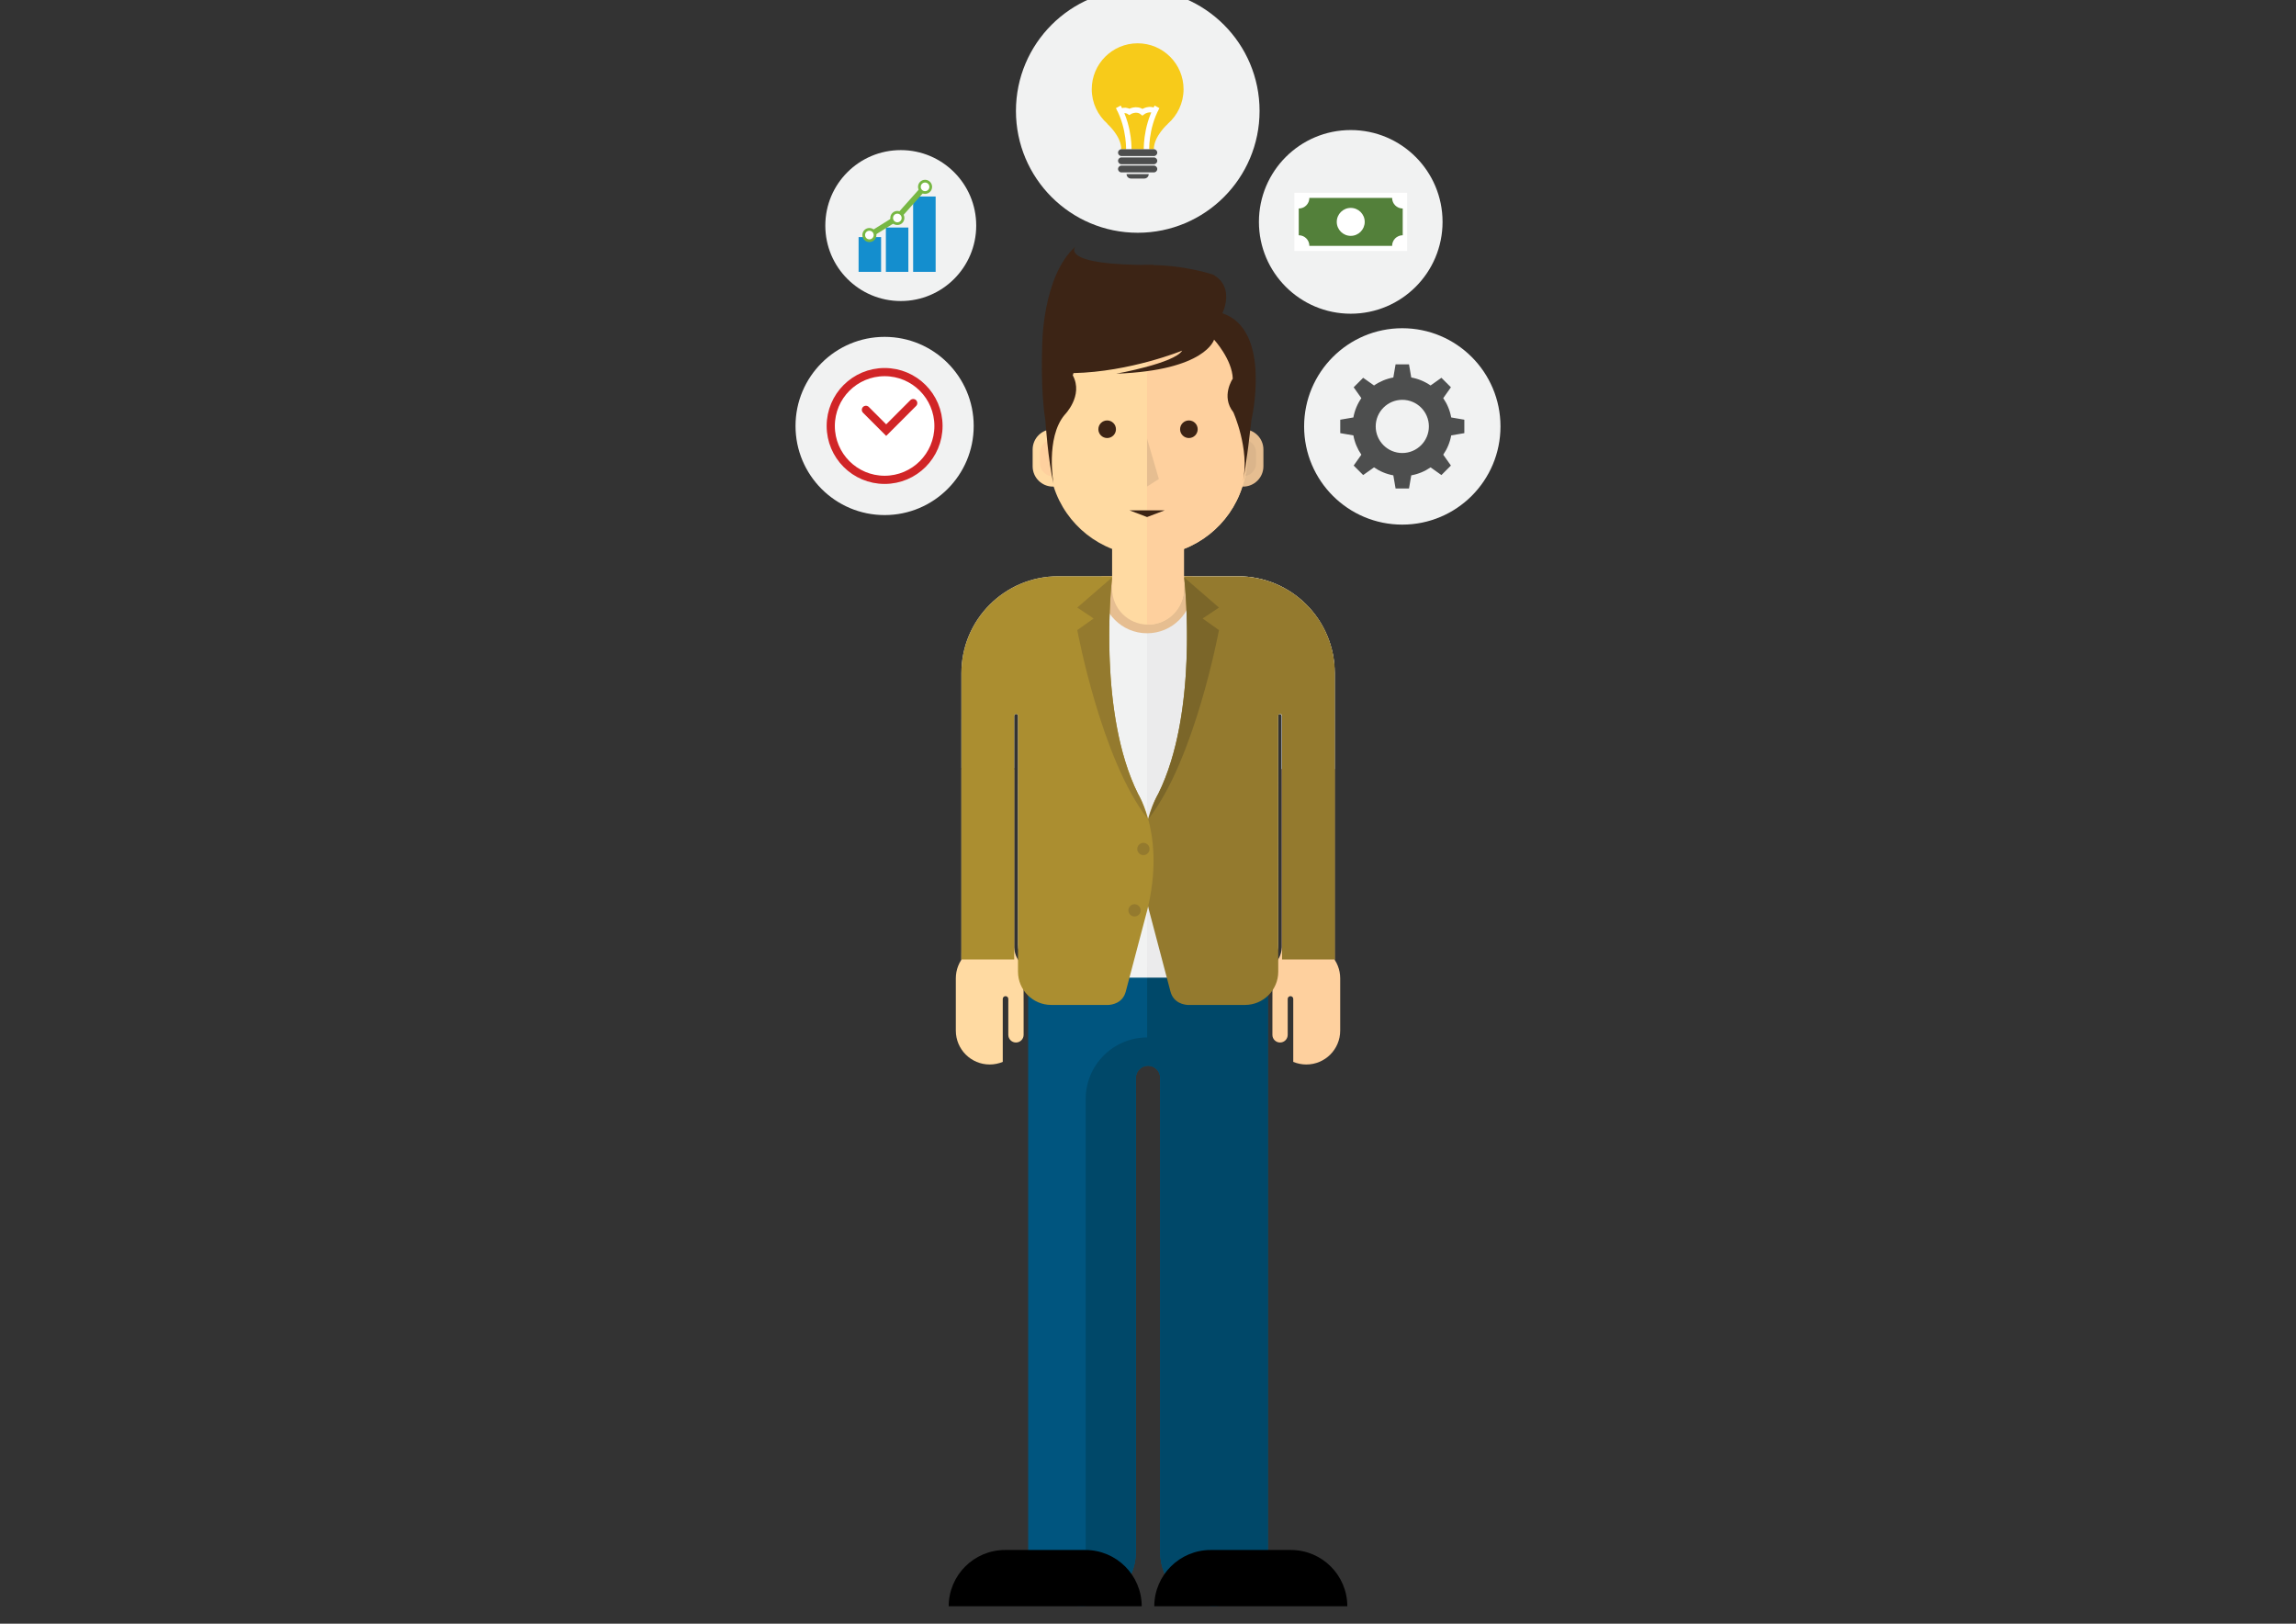 <?xml version="1.0" encoding="utf-8"?>
<!-- Generator: Adobe Illustrator 16.0.0, SVG Export Plug-In . SVG Version: 6.00 Build 0)  -->
<!DOCTYPE svg PUBLIC "-//W3C//DTD SVG 1.0//EN" "http://www.w3.org/TR/2001/REC-SVG-20010904/DTD/svg10.dtd">
<svg version="1.0" xmlns="http://www.w3.org/2000/svg" xmlns:xlink="http://www.w3.org/1999/xlink" x="0px" y="0px"
	 width="841.89px" height="595.28px" viewBox="0 0 841.89 595.28" enable-background="new 0 0 841.89 595.28" xml:space="preserve">
<rect x="0" y="0" width="841.89" height="595.28" fill="#333333" stroke="none"/>
<g id="background">
	<g>
		<g>
			<circle fill="#F1F2F2" cx="417.189" cy="40.667" r="44.666"/>
			<path fill="#F7CB1A" d="M433.984,32.708c0-9.297-7.536-16.833-16.833-16.833s-16.833,7.537-16.833,16.833
				c0,5.047,2.232,9.563,5.75,12.648l-0.083,0.019c0,0,5.167,4.5,5.167,9.333h6.271h1.396h4.271c0-4.833,5.167-9.333,5.167-9.333
				l-0.032-0.008C431.748,42.281,433.984,37.761,433.984,32.708z"/>
			<path fill="#4D4E4E" d="M424.339,58.958c0,0.69-0.56,1.25-1.25,1.25h-11.875c-0.69,0-1.25-0.56-1.25-1.25l0,0
				c0-0.69,0.56-1.25,1.25-1.25h11.875C423.779,57.708,424.339,58.268,424.339,58.958L424.339,58.958z"/>
			<path fill="#4D4E4E" d="M424.339,61.958c0,0.69-0.56,1.25-1.25,1.25h-11.875c-0.69,0-1.25-0.56-1.25-1.25l0,0
				c0-0.69,0.56-1.25,1.25-1.25h11.875C423.779,60.708,424.339,61.268,424.339,61.958L424.339,61.958z"/>
			<path fill="#4D4E4E" d="M414.714,65.458h4.875c0.897,0,1.625-0.728,1.625-1.625h-8.125
				C413.089,64.731,413.816,65.458,414.714,65.458z"/>
			<g>
				<path fill="none" stroke="#FFFFFF" stroke-width="2" stroke-miterlimit="10" d="M413.893,55.5c0,0,0.5-8.333-3.833-16.333"/>
				<path fill="none" stroke="#FFFFFF" stroke-width="2" stroke-miterlimit="10" d="M420.41,55.5c0,0-0.5-8.333,3.833-16.333"/>
			</g>
			<path fill="none" stroke="#FFFFFF" stroke-width="2" stroke-miterlimit="10" d="M410.354,41.25c0,0,1.833-1.542,3.75-0.25
				c0,0,2.584-1.625,4.792,0.125c0,0,2.792-2.125,5.125,0.042"/>
			<path fill="#4D4E4E" d="M424.339,55.958c0,0.69-0.56,1.25-1.25,1.25h-11.875c-0.69,0-1.25-0.56-1.25-1.25l0,0
				c0-0.69,0.56-1.25,1.25-1.25h11.875C423.779,54.708,424.339,55.268,424.339,55.958L424.339,55.958z"/>
		</g>
		<circle fill="#F1F2F2" cx="324.367" cy="156.167" r="32.667"/>
		<circle fill="#F1F2F2" cx="330.289" cy="82.697" r="27.667"/>
		<circle fill="#F1F2F2" cx="495.285" cy="81.346" r="33.666"/>
		<g>
			<circle fill="#F1F2F2" cx="514.189" cy="156.333" r="36"/>
			<path fill="#4D4E4E" d="M536.939,158.795v-4.925l-4.813-0.825c-0.471-2.592-1.482-4.993-2.926-7.079l2.816-3.98l-3.482-3.482
				l-3.98,2.815c-2.086-1.443-4.486-2.454-7.08-2.926l-0.824-4.811h-4.924l-0.826,4.811c-2.59,0.473-4.992,1.484-7.076,2.927
				l-3.982-2.816l-3.482,3.482l2.816,3.981c-1.441,2.086-2.453,4.486-2.926,7.078l-4.813,0.825v4.925l4.813,0.825
				c0.473,2.592,1.484,4.992,2.926,7.078l-2.816,3.981l3.482,3.482l3.982-2.816c2.084,1.443,4.486,2.454,7.076,2.927l0.826,4.812
				h4.924l0.826-4.812c2.592-0.472,4.992-1.483,7.078-2.926l3.979,2.816l3.482-3.482l-2.814-3.98
				c1.443-2.086,2.455-4.486,2.926-7.079L536.939,158.795z M514.189,166.083c-5.385,0-9.75-4.365-9.75-9.75s4.365-9.75,9.75-9.75
				s9.75,4.365,9.75,9.75S519.574,166.083,514.189,166.083z"/>
		</g>
		<g>
			<rect x="474.618" y="70.68" fill="#FFFFFF" width="41.334" height="21.333"/>
			<path fill="#53803A" d="M510.455,90.138L510.455,90.138c0-2.149,1.742-3.891,3.891-3.891v-9.802
				c-2.148,0-3.891-1.742-3.891-3.891h-30.339c0,2.148-1.741,3.891-3.891,3.891h-0.001v9.802l0,0c2.15,0,3.892,1.741,3.892,3.891
				l0,0H510.455z"/>
			<circle fill="#FFFFFF" cx="495.285" cy="81.346" r="5.125"/>
		</g>
		<rect x="314.826" y="86.917" fill="#148ECE" width="8.25" height="12.75"/>
		<rect x="324.826" y="83.417" fill="#148ECE" width="8.25" height="16.25"/>
		<rect x="334.826" y="72.042" fill="#148ECE" width="8.25" height="27.625"/>
		<polyline fill="none" stroke="#77B743" stroke-width="2" stroke-miterlimit="10" points="318.784,86.25 328.951,79.917 
			339.201,68.417 		"/>
		<circle fill="#FFFFFF" stroke="#77B743" stroke-miterlimit="10" cx="318.784" cy="86.167" r="2.083"/>
		<circle fill="#FFFFFF" stroke="#77B743" stroke-miterlimit="10" cx="329.034" cy="79.917" r="2.083"/>
		<circle fill="#FFFFFF" stroke="#77B743" stroke-miterlimit="10" cx="339.201" cy="68.5" r="2.083"/>
		<g>
			<circle fill="#FFFFFF" stroke="#D12527" stroke-width="3" stroke-miterlimit="10" cx="324.368" cy="156.167" r="19.75"/>
			<polyline fill="none" stroke="#D12527" stroke-width="3" stroke-linecap="round" stroke-miterlimit="10" points="317.507,150.25 
				324.945,157.688 334.854,147.778 			"/>
		</g>
	</g>
</g>
<g id="man">
	<g>
		<line fill="none" stroke="#000000" stroke-miterlimit="10" x1="365.203" y1="390.575" x2="365.203" y2="390.575"/>
		<g>
			<g>
				<path fill="#00557F" d="M377.011,354.518h87.885V568.99c0,10.91-8.844,19.754-19.754,19.754l0,0
					c-10.91,0-19.754-8.844-19.754-19.754V399.671l0.021-1.183v-3.317c0-2.461-1.994-4.456-4.457-4.456l0,0
					c-2.46,0-4.456,1.995-4.456,4.456v3.317l0.021,2.258V568.99c0,10.91-8.845,19.754-19.754,19.754l0,0
					c-10.91,0-19.754-8.844-19.754-19.754V354.518"/>
			</g>
		</g>
		<path fill="#F1F2F2" d="M489.385,261.797v-15.049c0-19.593-15.883-35.476-35.477-35.476h-65.906
			c-19.592,0-35.475,15.883-35.475,35.476v16.66l-0.004,0.807v17.536h19.36v-0.957v-18.343c0-0.391,0.316-0.705,0.705-0.705
			c0.391,0,0.707,0.314,0.707,0.705v18.343l-0.014,9.499l-0.002,55.932c0,6.739,5.463,12.204,12.203,12.204h70.939
			c6.74,0,12.203-5.465,12.203-12.204v-55.932l-0.027-9.499v-18.343c0-0.391,0.318-0.705,0.705-0.705
			c0.391,0,0.705,0.314,0.705,0.705v18.343v1.16h19.379v-17.739L489.385,261.797z"/>
		<path fill="#004869" d="M420.628,380.347c-12.446,0.023-22.533,10.12-22.533,22.574v177.383c0,2.897,0.566,5.66,1.561,8.206
			c9.537-1.403,16.863-9.595,16.863-19.52V400.746l-0.021-2.258v-3.317c0-2.461,1.996-4.456,4.456-4.456
			c2.462,0,4.457,1.995,4.457,4.456v3.317l-0.021,1.183V568.99c0,10.91,8.844,19.754,19.754,19.754s19.754-8.844,19.754-19.754
			V354.518h-44.268V380.347z"/>
		<path fill="#EBEBEC" d="M468.625,290.293l-0.029-9.499l0.002-18.343c0-0.391,0.318-0.705,0.705-0.705
			c0.391,0,0.705,0.314,0.705,0.705v18.343v1.16h19.379v-17.739l-0.002-2.418v-15.049c0-19.593-15.883-35.476-35.477-35.476h-33.3
			v147.156h35.814c6.74,0,12.203-5.465,12.203-12.204V290.293z"/>
		<path d="M418.652,588.875c-0.045-11.398-9.289-20.625-20.695-20.625H368.55c-11.404,0-20.654,9.227-20.695,20.625H418.652z"/>
		<path d="M494.035,588.875c-0.039-11.398-9.283-20.625-20.695-20.625h-29.4c-11.404,0-20.658,9.227-20.695,20.625H494.035z"/>
		<path fill="#FED09E" d="M490.563,354.139c-0.313-0.8-0.705-1.556-1.17-2.265v-0.582l0,0l-0.006-4.233v-65.105h-19.379v65.036
			c0,0,0.076,2.167-1.076,4.303l0,0c-0.158,0.286-0.33,0.573-0.535,0.856c0,0-0.729,1.427-0.918,1.871
			c-0.607,1.423-0.9,3.007-0.9,4.651v2.252l-0.016,7.902v10.569c0,1.55,1.254,2.806,2.803,2.806c1.551,0,2.807-1.256,2.807-2.806
			v-10.569v-2.602c0-0.564,0.453-1.018,1.014-1.018c0.564,0,1.018,0.453,1.018,1.018V389.3c1.475,0.617,3.096,0.96,4.793,0.96
			c6.861,0,12.42-5.559,12.42-12.418v-19.171C491.416,357.071,491.113,355.543,490.563,354.139z"/>
		<path fill="#FFDAA2" d="M375.313,360.923v-2.252c0-1.645-0.289-3.229-0.9-4.651c-0.189-0.444-0.916-1.871-0.916-1.871
			c-0.205-0.283-0.379-0.57-0.533-0.856c-1.154-2.136-1.08-4.303-1.08-4.303v-65.036h-19.36v65.961l-0.021,3.377l-0.004,0.582
			c-0.463,0.709-0.855,1.465-1.168,2.265c-0.551,1.404-0.854,2.933-0.854,4.532v19.171c0,6.859,5.559,12.418,12.418,12.418
			c1.701,0,3.32-0.343,4.793-0.96v-23.076c0-0.564,0.455-1.018,1.018-1.018c0.561,0,1.018,0.453,1.018,1.018l-0.004,2.602v10.569
			c0,1.55,1.258,2.806,2.807,2.806c1.551,0,2.807-1.256,2.807-2.806v-10.569L375.313,360.923z"/>
		<path fill="#E6BE91" d="M403.94,211.272v4.233c0,9.203,7.462,16.664,16.665,16.664s16.661-7.461,16.661-16.664v-4.233H403.94z"/>
		<g>
			<path fill="#FFDAA2" d="M393.52,170.959c0,4.106-3.33,7.437-7.436,7.437l0,0c-4.107,0-7.439-3.33-7.439-7.437v-6.157
				c0-4.107,3.332-7.437,7.439-7.437l0,0c4.105,0,7.436,3.329,7.436,7.437V170.959z"/>
			<path fill="#FED09E" d="M390.833,169.846c0,2.624-2.125,4.751-4.748,4.751l0,0c-2.625,0-4.754-2.127-4.754-4.751v-3.933
				c0-2.623,2.129-4.75,4.754-4.75l0,0c2.623,0,4.748,2.127,4.748,4.75V169.846z"/>
			<path fill="#E6BE91" d="M463.264,170.959c0,4.106-3.33,7.437-7.438,7.437l0,0c-4.107,0-7.439-3.33-7.439-7.437v-6.157
				c0-4.107,3.332-7.437,7.439-7.437l0,0c4.107,0,7.438,3.329,7.438,7.437V170.959z"/>
			<path fill="#DBB58B" d="M460.576,169.847c0,2.623-2.125,4.75-4.75,4.75l0,0c-2.623,0-4.752-2.127-4.752-4.75v-3.934
				c0-2.623,2.129-4.75,4.752-4.75l0,0c2.625,0,4.75,2.127,4.75,4.75V169.847z"/>
			<path fill="#FFDAA2" d="M420.956,106.973c-20.041,0-36.283,16.246-36.283,36.282v24.189c0,15.39,9.588,28.533,23.111,33.807
				v14.57c0,7.271,5.896,13.17,13.172,13.17c7.271,0,13.167-5.898,13.167-13.17v-14.57c13.523-5.271,23.111-18.415,23.111-33.807
				v-24.189C457.234,123.219,440.992,106.973,420.956,106.973z"/>
			<path fill="#FED09E" d="M457.164,141.077c-0.012-0.219-0.031-0.436-0.049-0.654c-0.039-0.516-0.09-1.029-0.15-1.539
				c-0.027-0.229-0.057-0.457-0.088-0.684c-0.078-0.559-0.17-1.115-0.273-1.668c-0.027-0.145-0.047-0.289-0.078-0.434
				c-0.139-0.699-0.301-1.391-0.479-2.076c-0.033-0.127-0.074-0.253-0.107-0.379c-0.154-0.56-0.318-1.113-0.498-1.662
				c-0.061-0.183-0.123-0.361-0.184-0.543c-0.182-0.524-0.373-1.043-0.578-1.559c-0.057-0.14-0.109-0.282-0.168-0.422
				c-0.545-1.323-1.164-2.606-1.855-3.846c-0.051-0.091-0.105-0.183-0.156-0.274c-0.309-0.539-0.629-1.071-0.963-1.592
				c-0.059-0.091-0.117-0.183-0.174-0.274c-1.193-1.825-2.543-3.539-4.033-5.117c-0.033-0.035-0.064-0.069-0.098-0.102
				c-2.039-2.14-4.332-4.033-6.84-5.627c-0.012-0.008-0.025-0.016-0.037-0.023l-0.91-0.562c-5.414-3.216-11.734-5.068-18.489-5.068
				c-0.119,0-0.236,0.008-0.354,0.009v121.991c0.117,0.003,0.234,0.018,0.354,0.018c7.272,0,13.168-5.898,13.168-13.17v-14.57
				c13.523-5.271,23.111-18.415,23.111-33.807v-24.189C457.236,142.523,457.209,141.799,457.164,141.077z"/>
			<g>
				<path fill="#3C2415" d="M455.805,176.429c-0.148,0.625-0.283,1.187-0.396,1.621
					C455.553,177.512,455.695,176.974,455.805,176.429z"/>
				<path fill="#3C2415" d="M448.199,114.834c0,0,4.902-9.474-3.428-14.176c0,0-52.341-17.537-62.623,26.205
					c0,0-0.67,15.99,1.145,27.076c0,0,1.008,15.118,3.023,23.383c0,0-3.023-16.73,4.031-25.197c0,0,7.055-7.055,3.023-14.513
					c0,0,0.076-0.31,0.246-0.828c20.854-0.448,39.867-8.242,39.867-8.242c-2.822,4.635-24.189,8.465-24.189,8.465
					c32.857-1.209,35.88-12.497,35.88-12.497s6.65,7.257,6.854,14.312c0,0-4.436,6.449,0.201,12.295c0,0,6.016,13.271,3.574,25.313
					c1.055-4.512,3.076-22.49,3.076-22.49S466.541,120.948,448.199,114.834z"/>
				<path fill="#3C2415" d="M455.408,178.05c-0.117,0.43-0.215,0.863-0.355,1.287C455.053,179.337,455.191,178.877,455.408,178.05z"
					/>
			</g>
			<path fill="#3C2415" d="M382.149,126.863c0,0-0.063-25.472,12.187-36.472c0,0-6.5,7,28.75,6.75L382.149,126.863z"/>
		</g>
		<polygon fill="#3C2415" points="427.088,187.092 420.603,189.557 414.119,187.092 		"/>
		<polygon fill="#E6BE91" points="420.604,160.82 420.604,178.356 424.93,175.623 		"/>
		<circle fill="#3C2415" cx="405.971" cy="157.365" r="3.225"/>
		<circle fill="#3C2415" cx="435.938" cy="157.365" r="3.226"/>
		<path fill="#947A2E" d="M424.717,291c15.1-30.447,9.563-78.779,9.459-79.728h19.803c19.592,0,35.475,15.883,35.475,35.476v16.66
			l0.004,0.807v87.536h-19.359v-70.957v-18.343c0-0.391-0.316-0.705-0.705-0.705c-0.391,0-0.707,0.314-0.707,0.705v18.343
			l0.014,9.499l0.002,65.932c0,6.739-5.463,12.204-12.203,12.204h-20.956c-1.213-0.062-5.202-0.594-6.349-4.875l-7.143-27.054
			C413.884,307.5,424.717,291,424.717,291z"/>
		<path fill="#7B6629" d="M421.26,300.005c1.553-5.76,3.457-9.005,3.457-9.005c14.409-29.054,10.027-74.392,9.504-79.304
			l12.746,11.054l-6,4l6,4.25C446.967,231,438.211,278.347,421.26,300.005z"/>
		<path fill="#AB8E30" d="M417.263,291c-15.1-30.447-9.563-78.779-9.458-79.728h-19.803c-19.592,0-35.475,15.883-35.475,35.476
			v16.66l-0.004,0.807v87.536h19.36v-70.957v-18.343c0-0.391,0.316-0.705,0.705-0.705c0.391,0,0.707,0.314,0.707,0.705v18.343
			l-0.014,9.499l-0.002,65.932c0,6.739,5.463,12.204,12.203,12.204h20.956c1.213-0.062,5.202-0.594,6.349-4.875l7.143-27.054
			C428.097,307.5,417.263,291,417.263,291z"/>
		<path fill="#947A2E" d="M420.72,300.005c-1.553-5.76-3.457-9.005-3.457-9.005c-14.409-29.054-10.026-74.392-9.504-79.304
			l-12.746,11.054l6,4l-6,4.25C395.013,231,403.77,278.347,420.72,300.005z"/>
		<circle fill="#947A2E" cx="419.263" cy="311.25" r="2.25"/>
		<circle fill="#947A2E" cx="416.013" cy="333.75" r="2.25"/>
	</g>
</g>
</svg>
